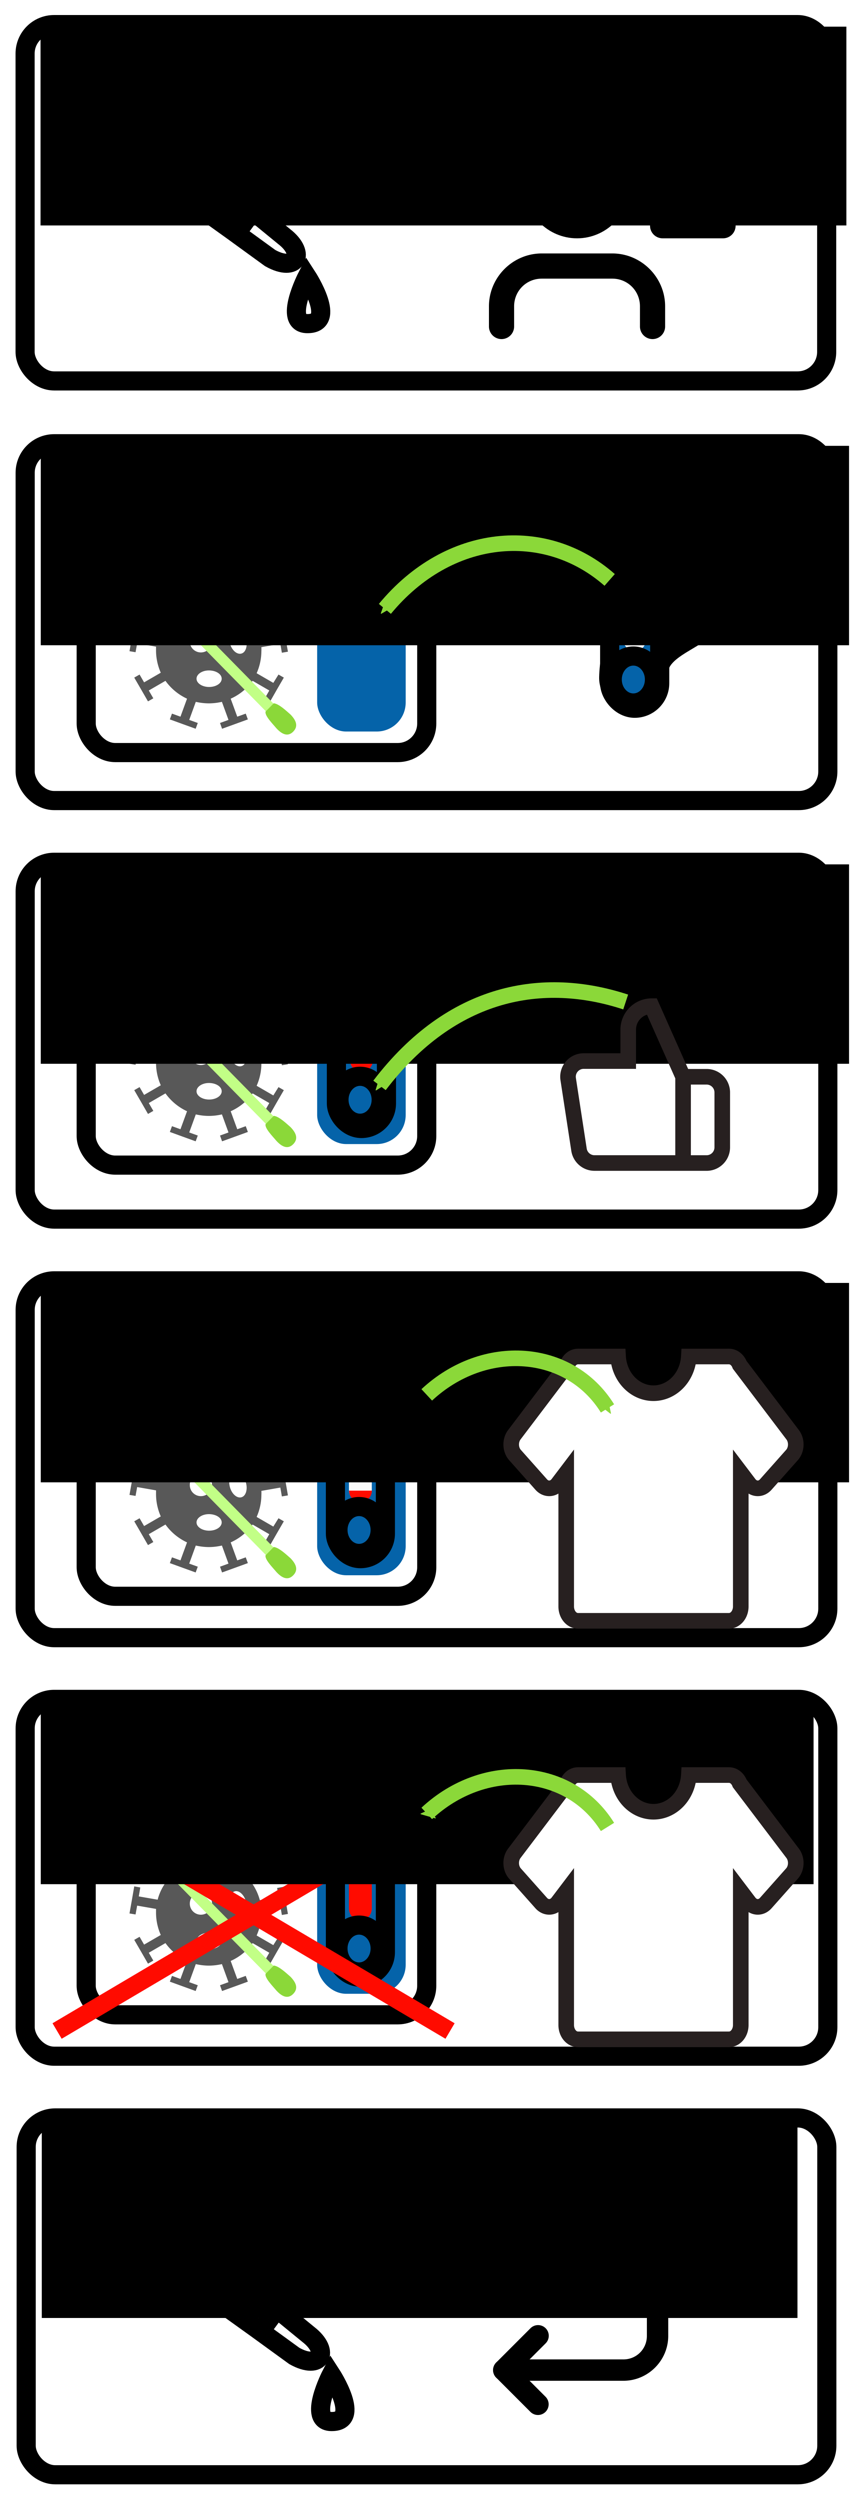 <?xml version="1.0" encoding="UTF-8" standalone="no"?>
<!-- Created with Inkscape (http://www.inkscape.org/) -->

<svg
   xmlns:dc="http://purl.org/dc/elements/1.1/"
   xmlns:cc="http://creativecommons.org/ns#"
   xmlns:rdf="http://www.w3.org/1999/02/22-rdf-syntax-ns#"
   xmlns:svg="http://www.w3.org/2000/svg"
   xmlns="http://www.w3.org/2000/svg"
   xmlns:sodipodi="http://sodipodi.sourceforge.net/DTD/sodipodi-0.dtd"
   xmlns:inkscape="http://www.inkscape.org/namespaces/inkscape"
   width="54.714mm"
   height="160.22mm"
   viewBox="0 0 54.714 160.22"
   version="1.1"
   id="svg918"
   inkscape:version="0.92.5 (2060ec1f9f, 2020-04-08)"
   sodipodi:docname="ErklaerungNoronaTest3.svg"
   inkscape:export-filename="/home/korbip/Nextcloud/Norona/design/ErklaerungNoronaTest3.png"
   inkscape:export-xdpi="200"
   inkscape:export-ydpi="200">
  <defs
     id="defs912">
    <marker
       inkscape:stockid="Arrow2Sstart"
       orient="auto"
       refY="0"
       refX="0"
       id="Arrow2Sstart"
       style="overflow:visible"
       inkscape:isstock="true">
      <path
         id="path1730"
         style="fill:#8bd839;fill-opacity:1;fill-rule:evenodd;stroke:#8bd839;stroke-width:0.625;stroke-linejoin:round;stroke-opacity:1"
         d="M 8.719,4.034 -2.207,0.016 8.719,-4.002 c -1.745,2.372 -1.735,5.617 -6e-7,8.035 z"
         transform="matrix(0.3,0,0,0.3,-0.69,0)"
         inkscape:connector-curvature="0" />
    </marker>
    <marker
       inkscape:stockid="Arrow1Sstart"
       orient="auto"
       refY="0"
       refX="0"
       id="Arrow1Sstart"
       style="overflow:visible"
       inkscape:isstock="true">
      <path
         id="path1712"
         d="M 0,0 5,-5 -12.5,0 5,5 Z"
         style="fill:#8bd839;fill-opacity:1;fill-rule:evenodd;stroke:#8bd839;stroke-width:1pt;stroke-opacity:1"
         transform="matrix(0.2,0,0,0.2,1.2,0)"
         inkscape:connector-curvature="0" />
    </marker>
    <marker
       inkscape:stockid="Arrow2Send"
       orient="auto"
       refY="0"
       refX="0"
       id="Arrow2Send"
       style="overflow:visible"
       inkscape:isstock="true">
      <path
         id="path1733"
         style="fill:#8bd839;fill-opacity:1;fill-rule:evenodd;stroke:#8bd839;stroke-width:0.625;stroke-linejoin:round;stroke-opacity:1"
         d="M 8.719,4.034 -2.207,0.016 8.719,-4.002 c -1.745,2.372 -1.735,5.617 -6e-7,8.035 z"
         transform="matrix(-0.3,0,0,-0.3,0.69,0)"
         inkscape:connector-curvature="0" />
    </marker>
    <marker
       inkscape:stockid="Arrow2Mend"
       orient="auto"
       refY="0"
       refX="0"
       id="Arrow2Mend"
       style="overflow:visible"
       inkscape:isstock="true">
      <path
         id="path1727"
         style="fill:#000000;fill-opacity:1;fill-rule:evenodd;stroke:#000000;stroke-width:0.625;stroke-linejoin:round;stroke-opacity:1"
         d="M 8.719,4.034 -2.207,0.016 8.719,-4.002 c -1.745,2.372 -1.735,5.617 -6e-7,8.035 z"
         transform="scale(-0.6)"
         inkscape:connector-curvature="0" />
    </marker>
    <marker
       inkscape:stockid="Arrow1Mend"
       orient="auto"
       refY="0"
       refX="0"
       id="Arrow1Mend"
       style="overflow:visible"
       inkscape:isstock="true">
      <path
         id="path1709"
         d="M 0,0 5,-5 -12.5,0 5,5 Z"
         style="fill:#000000;fill-opacity:1;fill-rule:evenodd;stroke:#000000;stroke-width:1pt;stroke-opacity:1"
         transform="matrix(-0.4,0,0,-0.4,-4,0)"
         inkscape:connector-curvature="0" />
    </marker>
    <marker
       inkscape:stockid="Arrow2Send"
       orient="auto"
       refY="0"
       refX="0"
       id="Arrow2Send-3"
       style="overflow:visible"
       inkscape:isstock="true">
      <path
         inkscape:connector-curvature="0"
         id="path1733-6"
         style="fill:#8bd839;fill-opacity:1;fill-rule:evenodd;stroke:#8bd839;stroke-width:0.625;stroke-linejoin:round;stroke-opacity:1"
         d="M 8.719,4.034 -2.207,0.016 8.719,-4.002 c -1.745,2.372 -1.735,5.617 -6e-7,8.035 z"
         transform="matrix(-0.3,0,0,-0.3,0.69,0)" />
    </marker>
    <marker
       inkscape:stockid="Arrow2Send"
       orient="auto"
       refY="0"
       refX="0"
       id="Arrow2Send-4"
       style="overflow:visible"
       inkscape:isstock="true">
      <path
         inkscape:connector-curvature="0"
         id="path1733-9"
         style="fill:#000000;fill-opacity:1;fill-rule:evenodd;stroke:#000000;stroke-width:0.625;stroke-linejoin:round;stroke-opacity:1"
         d="M 8.719,4.034 -2.207,0.016 8.719,-4.002 c -1.745,2.372 -1.735,5.617 -6e-7,8.035 z"
         transform="matrix(-0.3,0,0,-0.3,0.69,0)" />
    </marker>
    <marker
       inkscape:stockid="Arrow2Send"
       orient="auto"
       refY="0"
       refX="0"
       id="Arrow2Send-4-0"
       style="overflow:visible"
       inkscape:isstock="true">
      <path
         inkscape:connector-curvature="0"
         id="path1733-9-4"
         style="fill:#8bd839;fill-opacity:1;fill-rule:evenodd;stroke:#8bd839;stroke-width:0.625;stroke-linejoin:round;stroke-opacity:1"
         d="M 8.719,4.034 -2.207,0.016 8.719,-4.002 c -1.745,2.372 -1.735,5.617 -6e-7,8.035 z"
         transform="matrix(-0.3,0,0,-0.3,0.69,0)" />
    </marker>
    <marker
       inkscape:stockid="Arrow2Send"
       orient="auto"
       refY="0"
       refX="0"
       id="Arrow2Send-4-0-2"
       style="overflow:visible"
       inkscape:isstock="true">
      <path
         inkscape:connector-curvature="0"
         id="path1733-9-4-7"
         style="fill:#8bd839;fill-opacity:1;fill-rule:evenodd;stroke:#8bd839;stroke-width:0.625;stroke-linejoin:round;stroke-opacity:1"
         d="M 8.719,4.034 -2.207,0.016 8.719,-4.002 c -1.745,2.372 -1.735,5.617 -6e-7,8.035 z"
         transform="matrix(-0.3,0,0,-0.3,0.69,0)" />
    </marker>
    <marker
       inkscape:stockid="Arrow2Send"
       orient="auto"
       refY="0"
       refX="0"
       id="Arrow2Send-4-0-2-2"
       style="overflow:visible"
       inkscape:isstock="true">
      <path
         inkscape:connector-curvature="0"
         id="path1733-9-4-7-6"
         style="fill:#8bd839;fill-opacity:1;fill-rule:evenodd;stroke:#8bd839;stroke-width:0.625;stroke-linejoin:round;stroke-opacity:1"
         d="M 8.719,4.034 -2.207,0.016 8.719,-4.002 c -1.745,2.372 -1.735,5.617 -6e-7,8.035 z"
         transform="matrix(-0.3,0,0,-0.3,0.69,0)" />
    </marker>
    <marker
       inkscape:stockid="Arrow2Sstart"
       orient="auto"
       refY="0"
       refX="0"
       id="Arrow2Sstart-2"
       style="overflow:visible"
       inkscape:isstock="true">
      <path
         id="path1730-9"
         style="fill:#8bd839;fill-opacity:1;fill-rule:evenodd;stroke:#8bd839;stroke-width:0.625;stroke-linejoin:round;stroke-opacity:1"
         d="M 8.719,4.034 -2.207,0.016 8.719,-4.002 c -1.745,2.372 -1.735,5.617 -6e-7,8.035 z"
         transform="matrix(0.3,0,0,0.3,-0.69,0)"
         inkscape:connector-curvature="0" />
    </marker>
    <marker
       inkscape:stockid="Arrow2Send"
       orient="auto"
       refY="0"
       refX="0"
       id="Arrow2Send-4-0-2-1"
       style="overflow:visible"
       inkscape:isstock="true">
      <path
         inkscape:connector-curvature="0"
         id="path1733-9-4-7-2"
         style="fill:#8bd839;fill-opacity:1;fill-rule:evenodd;stroke:#8bd839;stroke-width:0.625;stroke-linejoin:round;stroke-opacity:1"
         d="M 8.719,4.034 -2.207,0.016 8.719,-4.002 c -1.745,2.372 -1.735,5.617 -6e-7,8.035 z"
         transform="matrix(-0.3,0,0,-0.3,0.69,0)" />
    </marker>
    <marker
       inkscape:stockid="Arrow2Send"
       orient="auto"
       refY="0"
       refX="0"
       id="Arrow2Send-4-0-2-1-3"
       style="overflow:visible"
       inkscape:isstock="true">
      <path
         inkscape:connector-curvature="0"
         id="path1733-9-4-7-2-6"
         style="fill:#8bd839;fill-opacity:1;fill-rule:evenodd;stroke:#8bd839;stroke-width:0.625;stroke-linejoin:round;stroke-opacity:1"
         d="M 8.719,4.034 -2.207,0.016 8.719,-4.002 c -1.745,2.372 -1.735,5.617 -6e-7,8.035 z"
         transform="matrix(-0.3,0,0,-0.3,0.69,0)" />
    </marker>
    <marker
       inkscape:stockid="Arrow2Send"
       orient="auto"
       refY="0"
       refX="0"
       id="Arrow2Send-7"
       style="overflow:visible"
       inkscape:isstock="true">
      <path
         id="path1733-5"
         style="fill:#8bd839;fill-opacity:1;fill-rule:evenodd;stroke:#8bd839;stroke-width:0.625;stroke-linejoin:round;stroke-opacity:1"
         d="M 8.719,4.034 -2.207,0.016 8.719,-4.002 c -1.745,2.372 -1.735,5.617 -6e-7,8.035 z"
         transform="matrix(-0.3,0,0,-0.3,0.69,0)"
         inkscape:connector-curvature="0" />
    </marker>
  </defs>
  <sodipodi:namedview
     id="base"
     pagecolor="#ffffff"
     bordercolor="#666666"
     borderopacity="1.0"
     inkscape:pageopacity="0.0"
     inkscape:pageshadow="2"
     inkscape:zoom="1.4"
     inkscape:cx="217.58843"
     inkscape:cy="355.77996"
     inkscape:document-units="mm"
     inkscape:current-layer="layer1"
     showgrid="false"
     showguides="true"
     inkscape:guide-bbox="true"
     inkscape:window-width="1920"
     inkscape:window-height="1029"
     inkscape:window-x="0"
     inkscape:window-y="0"
     inkscape:window-maximized="1"
     fit-margin-top="1"
     fit-margin-right="1"
     fit-margin-left="1"
     fit-margin-bottom="1" />
  <g
     inkscape:label="Layer 1"
     inkscape:groupmode="layer"
     id="layer1"
     transform="translate(-32.385,-31.152)">
    <g
       id="g1429"
       transform="translate(0,26.501)">
      <g
         transform="translate(-3.4600262e-8,-26.135)"
         id="g14355">
        <rect
           ry="1.861"
           y="92.55"
           x="37.914"
           height="12.908"
           width="21.844"
           id="rect1180-3"
           style="opacity:1;fill:#ffffff;fill-opacity:1;stroke:#000000;stroke-width:1.227;stroke-miterlimit:4;stroke-dasharray:none;stroke-dashoffset:1.512;stroke-opacity:1" />
        <g
           style="stroke-width:2.616;stroke-miterlimit:4;stroke-dasharray:none"
           id="g3660-1-3-5-5-2-1"
           transform="matrix(0.469,0,0,0.469,-190.283,-124.082)">
          <g
             style="stroke-width:2.616;stroke-miterlimit:4;stroke-dasharray:none"
             id="g5951-5-0-1-8-8">
            <path
               inkscape:connector-curvature="0"
               class="cls-14"
               d="m 512.152,479.903 -2.28,-1.32 a 7.5,7.5 0 0 0 0.65,-3 5.33,5.33 0 0 0 0,-0.56 l 2.59,-0.45 0.21,1.21 0.83,-0.14 -0.32,-1.85 -0.33,-1.85 -0.83,0.15 0.21,1.22 -2.57,0.45 a 7.25,7.25 0 0 0 -2,-3.38 l 1.68,-2 0.95,0.8 0.54,-0.65 -1.43,-1.2 -1.44,-1.21 -0.54,0.65 0.94,0.79 -1.69,2 a 7.34,7.34 0 0 0 -3.38,-1.19 v -2.7 h 1.23 v -0.85 h -3.75 v 0.85 h 1.24 v 2.63 a 7.33,7.33 0 0 0 -3.39,1.19 l -1.69,-2 0.95,-0.79 -0.55,-0.65 -1.43,1.21 -1.44,1.2 0.54,0.65 1,-0.8 1.68,2 a 7.15,7.15 0 0 0 -2,3.38 l -2.58,-0.45 0.21,-1.22 -0.83,-0.15 -0.32,1.85 -0.33,1.85 0.83,0.14 0.22,-1.21 2.58,0.45 c 0,0.19 0,0.38 0,0.56 a 7.5,7.5 0 0 0 0.65,3 l -2.28,1.32 -0.62,-1.07 -0.73,0.42 0.94,1.62 0.94,1.63 0.73,-0.42 -0.62,-1.07 2.28,-1.32 a 7.52,7.52 0 0 0 2.95,2.44 l -0.9,2.46 -1.16,-0.42 -0.29,0.79 1.76,0.64 1.77,0.64 0.29,-0.79 -1.17,-0.42 0.9,-2.47 v 0 a 8.12,8.12 0 0 0 1.79,0.21 8,8 0 0 0 1.78,-0.21 l 0.9,2.47 -1.16,0.42 0.28,0.79 1.77,-0.64 1.76,-0.64 -0.29,-0.79 -1.16,0.42 -0.9,-2.46 a 7.38,7.38 0 0 0 3,-2.44 l 2.28,1.32 -0.61,1.07 0.73,0.42 0.93,-1.63 0.94,-1.62 -0.73,-0.42 z m -11.42,-5.66 a 1.52,1.52 0 1 1 1.52,1.5 1.51,1.51 0 0 1 -1.52,-1.5 z m 2.64,6.22 c -0.95,0 -1.72,-0.51 -1.72,-1.13 0,-0.62 0.77,-1.14 1.72,-1.13 0.95,0.01 1.72,0.5 1.72,1.13 0,0.63 -0.77,1.13 -1.72,1.13 z m 4.43,-4.57 c -0.6,0.18 -1.3,-0.42 -1.57,-1.33 -0.27,-0.91 0,-1.79 0.6,-2 0.6,-0.21 1.3,0.42 1.57,1.33 0.27,0.91 0,1.83 -0.6,2 z"
               id="path1756-1-29-6-8-7-5-7"
               style="fill:#585858;fill-opacity:1;stroke-width:2.616;stroke-miterlimit:4;stroke-dasharray:none" />
            <g
               style="stroke-width:2.161;stroke-miterlimit:4;stroke-dasharray:none"
               transform="matrix(0.863,-0.849,0.849,0.863,-358.203,472.533)"
               id="g3350-5-1-5-8-9">
              <rect
                 style="opacity:1;fill:#c2ff86;fill-opacity:1;stroke:none;stroke-width:2.161;stroke-miterlimit:4;stroke-dasharray:none;stroke-dashoffset:1.512;stroke-opacity:0.438"
                 id="rect3249-9-2-7-0-2"
                 width="1.221"
                 height="19.963"
                 x="505.39"
                 y="490.557" />
              <path
                 style="fill:#8bd839;fill-opacity:1;stroke-width:2.161;stroke-miterlimit:4;stroke-dasharray:none"
                 d="m 505.35,510.228 c -0.419,0.226 -0.404,1.587 -0.457,2.184 -0.032,0.868 0.174,1.654 1.122,1.621 0.853,-0.031 1.096,-0.719 1.104,-1.586 -0.048,-0.586 -0.078,-1.793 -0.463,-2.238 -0.226,0.011 -0.607,0.006 -0.719,0.013"
                 class="cls-38"
                 data-name="path820-4"
                 id="path820-4-9-7-0-6-3-9-2-1-8-0"
                 inkscape:connector-curvature="0"
                 sodipodi:nodetypes="cccccc" />
              <path
                 style="fill:#8bd839;fill-opacity:1;stroke-width:2.161;stroke-miterlimit:4;stroke-dasharray:none"
                 d="m 505.417,491.965 c -0.419,-0.226 -0.404,-1.587 -0.457,-2.184 -0.032,-0.868 0.174,-1.654 1.122,-1.621 0.853,0.031 1.096,0.719 1.104,1.586 -0.048,0.586 -0.078,1.793 -0.463,2.238 -0.226,-0.011 -0.607,-0.006 -0.719,-0.013"
                 class="cls-38"
                 data-name="path820-4"
                 id="path820-4-9-7-0-6-3-3-0-6-6-6-2"
                 inkscape:connector-curvature="0"
                 sodipodi:nodetypes="cccccc" />
            </g>
          </g>
        </g>
        <rect
           style="opacity:1;fill:#0563a9;fill-opacity:1;stroke:none;stroke-width:1;stroke-miterlimit:4;stroke-dasharray:none;stroke-dashoffset:0;stroke-opacity:1"
           id="rect1667-9"
           width="5.679"
           height="10.223"
           x="52.728"
           y="93.887"
           ry="1.861" />
        <path
           inkscape:connector-curvature="0"
           id="rect1641-4"
           d="m 55.566,96.476 c 0.13,0 0.234,0.104 0.234,0.234 v 2.005 c 0,0.13 -0.104,0.234 -0.234,0.234 -0.13,0 -0.234,-0.104 -0.234,-0.234 v -2.005 c 0,-0.13 0.104,-0.234 0.234,-0.234 z"
           style="opacity:1;fill:#0563a9;fill-opacity:1;stroke:#fafafa;stroke-width:1;stroke-miterlimit:4;stroke-dasharray:none;stroke-dashoffset:0;stroke-opacity:1" />
        <rect
           ry="1.605"
           y="94.886"
           x="53.963"
           height="8.225"
           width="3.21"
           id="rect1234-9"
           style="opacity:1;fill:none;fill-opacity:1;stroke:#000000;stroke-width:1.227;stroke-miterlimit:4;stroke-dasharray:none;stroke-dashoffset:1.512;stroke-opacity:1" />
        <path
           sodipodi:nodetypes="cscc"
           inkscape:connector-curvature="0"
           id="rect1641-4-4"
           d="m 54.838,98.745 c 0,0.398 0.336,0.734 0.734,0.734 0.398,0 0.734,-0.336 0.734,-0.734 -1.468,0 0,0 -1.468,0 z"
           style="color:#000000;font-style:normal;font-variant:normal;font-weight:normal;font-stretch:normal;font-size:medium;line-height:normal;font-family:sans-serif;font-variant-ligatures:normal;font-variant-position:normal;font-variant-caps:normal;font-variant-numeric:normal;font-variant-alternates:normal;font-feature-settings:normal;text-indent:0;text-align:start;text-decoration:none;text-decoration-line:none;text-decoration-style:solid;text-decoration-color:#000000;letter-spacing:normal;word-spacing:normal;text-transform:none;writing-mode:lr-tb;direction:ltr;text-orientation:mixed;dominant-baseline:auto;baseline-shift:baseline;text-anchor:start;white-space:normal;shape-padding:0;clip-rule:nonzero;display:inline;overflow:visible;visibility:visible;opacity:1;isolation:auto;mix-blend-mode:normal;color-interpolation:sRGB;color-interpolation-filters:linearRGB;solid-color:#000000;solid-opacity:1;vector-effect:none;fill:#ff0b00;fill-opacity:1;fill-rule:nonzero;stroke:none;stroke-width:1;stroke-linecap:butt;stroke-linejoin:miter;stroke-miterlimit:4;stroke-dasharray:none;stroke-dashoffset:0;stroke-opacity:1;color-rendering:auto;image-rendering:auto;shape-rendering:auto;text-rendering:auto;enable-background:accumulate" />
        <ellipse
           ry="1.505"
           rx="1.354"
           cy="101.269"
           cx="55.482"
           id="path1236-7"
           style="opacity:1;fill:#0563a9;fill-opacity:1;stroke:#000000;stroke-width:1.227;stroke-miterlimit:4;stroke-dasharray:none;stroke-dashoffset:1.512;stroke-opacity:1" />
        <rect
           style="opacity:1;fill:none;fill-opacity:1;stroke:#000000;stroke-width:1.227;stroke-miterlimit:4;stroke-dasharray:none;stroke-dashoffset:1.512;stroke-opacity:1"
           id="rect815-8-3-7"
           width="51.486"
           height="22.869"
           x="33.999"
           y="86.049"
           ry="1.861" />
        <flowRoot
           transform="matrix(0.265,0,0,0.265,29.378,84.844)"
           style="font-style:normal;font-variant:normal;font-weight:normal;font-stretch:normal;font-size:16px;line-height:1;font-family:'Futura Md BT';-inkscape-font-specification:'Futura Md BT';letter-spacing:0px;word-spacing:0px;fill:#000000;fill-opacity:1;stroke:none;stroke-width:4.625;stroke-miterlimit:4;stroke-dasharray:none"
           id="flowRoot1033-9-5-3"
           xml:space="preserve"><flowRegion
             style="font-style:normal;font-variant:normal;font-weight:normal;font-stretch:normal;line-height:1;font-family:'Futura Md BT';-inkscape-font-specification:'Futura Md BT'"
             id="flowRegion1035-1-6-6"><rect
               style="font-style:normal;font-variant:normal;font-weight:normal;font-stretch:normal;line-height:1;font-family:'Futura Md BT';-inkscape-font-specification:'Futura Md BT'"
               y="5.055"
               x="21.217"
               height="48.226"
               width="195.64"
               id="rect1037-5-2-1" /></flowRegion><flowPara
             style="font-size:13.333px;line-height:1"
             id="flowPara1041-4-9-2"><flowSpan
               style="font-size:10.667px;line-height:1"
               id="flowSpan1045-9-1-9">3. Durch festes Drücken aktivieren</flowSpan></flowPara></flowRoot>        <path
           sodipodi:nodetypes="cc"
           inkscape:connector-curvature="0"
           id="path1698-5"
           d="M 72.518,95.004 C 67.232,93.267 61.382,94.255 56.728,100.349"
           style="fill:none;stroke:#8bd839;stroke-width:1;stroke-linecap:butt;stroke-linejoin:miter;stroke-miterlimit:4;stroke-dasharray:none;stroke-opacity:1;marker-end:url(#Arrow2Send-4-0)" />
        <path
           id="path2"
           d="m 72.681,98.79 v -2.011 a 1.508,1.508 0 0 1 1.508,-1.508 l 2.011,4.524 v 5.529 H 70.529 a 1.005,1.005 0 0 1 -1.005,-0.855 l -0.694,-4.524 a 1.005,1.005 0 0 1 1.005,-1.156 z m 3.519,6.535 h 1.508 a 1.005,1.005 0 0 0 1.005,-1.005 v -3.519 a 1.005,1.005 0 0 0 -1.005,-1.005 h -1.508"
           inkscape:connector-curvature="0"
           style="fill:none;stroke:#272020;stroke-width:1;stroke-miterlimit:4;stroke-dasharray:none;stroke-opacity:1" />
      </g>
    </g>
    <g
       id="g14303"
       transform="translate(0,0.444)">
      <g
         transform="matrix(0.265,0,0,0.265,54.565,3.623)"
         id="g1526"
         style="stroke-width:4.625;stroke-miterlimit:4;stroke-dasharray:none">
        <path
           inkscape:connector-curvature="0"
           id="path2-6"
           d="m 47.445,163.502 c -7.03,0 -12.794,5.764 -12.794,12.794 v 4.874 a 3.046,3.046 0 1 0 6.092,0 v -4.874 c 0,-3.737 2.964,-6.701 6.701,-6.701 h 17.058 c 3.737,0 6.701,2.964 6.701,6.701 v 4.874 a 3.046,3.046 0 1 0 6.092,0 v -4.874 c 0,-7.03 -5.764,-12.794 -12.794,-12.794 z"
           style="color:#000000;font-style:normal;font-variant:normal;font-weight:normal;font-stretch:normal;font-size:medium;line-height:normal;font-family:sans-serif;font-variant-ligatures:normal;font-variant-position:normal;font-variant-caps:normal;font-variant-numeric:normal;font-variant-alternates:normal;font-feature-settings:normal;text-indent:0;text-align:start;text-decoration:none;text-decoration-line:none;text-decoration-style:solid;text-decoration-color:#000000;letter-spacing:normal;word-spacing:normal;text-transform:none;writing-mode:lr-tb;direction:ltr;text-orientation:mixed;dominant-baseline:auto;baseline-shift:baseline;text-anchor:start;white-space:normal;shape-padding:0;clip-rule:nonzero;display:inline;overflow:visible;visibility:visible;opacity:1;isolation:auto;mix-blend-mode:normal;color-interpolation:sRGB;color-interpolation-filters:linearRGB;solid-color:#000000;solid-opacity:1;vector-effect:none;fill:#000000;fill-opacity:1;fill-rule:nonzero;stroke:none;stroke-width:4.625;stroke-linecap:butt;stroke-linejoin:miter;stroke-miterlimit:4;stroke-dasharray:none;stroke-dashoffset:0;stroke-opacity:1;color-rendering:auto;image-rendering:auto;shape-rendering:auto;text-rendering:auto;enable-background:accumulate" />
        <path
           inkscape:connector-curvature="0"
           id="circle4-8"
           d="m 55.974,134.259 c -7.03,0 -12.794,5.764 -12.794,12.794 0,7.03 5.764,12.794 12.794,12.794 7.03,0 12.794,-5.764 12.794,-12.794 0,-7.03 -5.764,-12.794 -12.794,-12.794 z m 0,6.092 c 3.737,0 6.701,2.964 6.701,6.702 0,3.737 -2.964,6.701 -6.701,6.701 -3.737,0 -6.701,-2.964 -6.701,-6.701 0,-3.737 2.964,-6.702 6.701,-6.702 z"
           style="color:#000000;font-style:normal;font-variant:normal;font-weight:normal;font-stretch:normal;font-size:medium;line-height:normal;font-family:sans-serif;font-variant-ligatures:normal;font-variant-position:normal;font-variant-caps:normal;font-variant-numeric:normal;font-variant-alternates:normal;font-feature-settings:normal;text-indent:0;text-align:start;text-decoration:none;text-decoration-line:none;text-decoration-style:solid;text-decoration-color:#000000;letter-spacing:normal;word-spacing:normal;text-transform:none;writing-mode:lr-tb;direction:ltr;text-orientation:mixed;dominant-baseline:auto;baseline-shift:baseline;text-anchor:start;white-space:normal;shape-padding:0;clip-rule:nonzero;display:inline;overflow:visible;visibility:visible;opacity:1;isolation:auto;mix-blend-mode:normal;color-interpolation:sRGB;color-interpolation-filters:linearRGB;solid-color:#000000;solid-opacity:1;vector-effect:none;fill:#000000;fill-opacity:1;fill-rule:nonzero;stroke:none;stroke-width:4.625;stroke-linecap:butt;stroke-linejoin:miter;stroke-miterlimit:4;stroke-dasharray:none;stroke-dashoffset:0;stroke-opacity:1;color-rendering:auto;image-rendering:auto;shape-rendering:auto;text-rendering:auto;enable-background:accumulate" />
        <path
           inkscape:connector-curvature="0"
           id="line6"
           d="m 76.688,153.754 a 3.046,3.046 0 1 0 0,6.092 h 14.621 a 3.046,3.046 0 1 0 0,-6.092 z"
           style="color:#000000;font-style:normal;font-variant:normal;font-weight:normal;font-stretch:normal;font-size:medium;line-height:normal;font-family:sans-serif;font-variant-ligatures:normal;font-variant-position:normal;font-variant-caps:normal;font-variant-numeric:normal;font-variant-alternates:normal;font-feature-settings:normal;text-indent:0;text-align:start;text-decoration:none;text-decoration-line:none;text-decoration-style:solid;text-decoration-color:#000000;letter-spacing:normal;word-spacing:normal;text-transform:none;writing-mode:lr-tb;direction:ltr;text-orientation:mixed;dominant-baseline:auto;baseline-shift:baseline;text-anchor:start;white-space:normal;shape-padding:0;clip-rule:nonzero;display:inline;overflow:visible;visibility:visible;opacity:1;isolation:auto;mix-blend-mode:normal;color-interpolation:sRGB;color-interpolation-filters:linearRGB;solid-color:#000000;solid-opacity:1;vector-effect:none;fill:#000000;fill-opacity:1;fill-rule:nonzero;stroke:none;stroke-width:4.625;stroke-linecap:butt;stroke-linejoin:miter;stroke-miterlimit:4;stroke-dasharray:none;stroke-dashoffset:0;stroke-opacity:1;color-rendering:auto;image-rendering:auto;shape-rendering:auto;text-rendering:auto;enable-background:accumulate" />
      </g>
      <g
         id="g8162"
         transform="matrix(0.265,0,0,0.265,30.807,4.415)"
         style="stroke-width:4.625;stroke-miterlimit:4;stroke-dasharray:none">
        <rect
           style="opacity:1;fill:none;fill-opacity:1;stroke:#000000;stroke-width:4.625;stroke-miterlimit:4;stroke-dasharray:none;stroke-dashoffset:1.512;stroke-opacity:1"
           id="rect815-8"
           width="194.023"
           height="86.179"
           x="12.028"
           y="105.166"
           ry="7.011" />
        <flowRoot
           transform="matrix(0.997,0,0,0.997,-5.387,100.625)"
           style="font-style:normal;font-variant:normal;font-weight:normal;font-stretch:normal;font-size:16px;line-height:1;font-family:'Futura Md BT';-inkscape-font-specification:'Futura Md BT';letter-spacing:0px;word-spacing:0px;fill:#000000;fill-opacity:1;stroke:none;stroke-width:4.625;stroke-miterlimit:4;stroke-dasharray:none"
           id="flowRoot1033-9"
           xml:space="preserve"><flowRegion
             style="font-style:normal;font-variant:normal;font-weight:normal;font-stretch:normal;line-height:1;font-family:'Futura Md BT';-inkscape-font-specification:'Futura Md BT'"
             id="flowRegion1035-1"><rect
               style="font-style:normal;font-variant:normal;font-weight:normal;font-stretch:normal;line-height:1;font-family:'Futura Md BT';-inkscape-font-specification:'Futura Md BT'"
               y="5.055"
               x="21.217"
               height="48.226"
               width="195.64"
               id="rect1037-5" /></flowRegion><flowPara
             style="font-size:13.333px;line-height:1"
             id="flowPara1041-4"><flowSpan
               style="font-size:10.667px;line-height:1"
               id="flowSpan1045-9">1. Negatives Schnelltestergebnis</flowSpan></flowPara></flowRoot>      </g>
      <g
         style="fill:none;stroke:#000000;stroke-width:2.275;stroke-miterlimit:4;stroke-dasharray:none;stroke-opacity:1"
         id="g828-5"
         transform="matrix(0.539,0,0,0.539,40.955,38.846)">
        <path
           style="fill:none;stroke:#000000;stroke-width:2.275;stroke-miterlimit:4;stroke-dasharray:none;stroke-opacity:1"
           d="m 7.068,8.964 4.686,3.359 4.492,3.261 c 3.101,1.741 4.303,-0.522 1.664,-2.557 L 13.904,9.75 9.512,6.156 C 8.017,2.075 5.176,-0.61 2.459,2.913 -0.259,6.435 2.275,8.658 7.068,8.964 Z"
           id="path2-7"
           inkscape:connector-curvature="0"
           sodipodi:nodetypes="ccccccsc" />
        <path
           style="fill:none;stroke:#000000;stroke-width:2.275;stroke-miterlimit:4;stroke-dasharray:none;stroke-opacity:1"
           d="m 20.641,17.805 c 0,0 -2.854,5.527 -0.003,5.577 3.667,0.065 0.003,-5.577 0.003,-5.577 z"
           id="path2-3"
           inkscape:connector-curvature="0"
           sodipodi:nodetypes="csc" />
        <path
           style="fill:none;stroke:#000000;stroke-width:2.275;stroke-linecap:butt;stroke-linejoin:miter;stroke-miterlimit:4;stroke-dasharray:none;stroke-opacity:1"
           d="m 14.136,10.042 -1.932,2.619 v 0"
           id="path816"
           inkscape:connector-curvature="0" />
      </g>
    </g>
    <g
       id="g1549"
       transform="translate(1.8727484e-6,53.67)">
      <rect
         ry="1.861"
         y="93.704"
         x="37.913"
         height="12.908"
         width="21.844"
         id="rect1180-3-0-0"
         style="opacity:1;fill:#ffffff;fill-opacity:1;stroke:#000000;stroke-width:1.227;stroke-miterlimit:4;stroke-dasharray:none;stroke-dashoffset:1.512;stroke-opacity:1" />
      <g
         transform="matrix(0.469,0,0,0.469,-191.379,-128.745)"
         id="g2868-15-8-6-4-8-6-0-6"
         style="display:inline;stroke-width:2.616;stroke-miterlimit:4;stroke-dasharray:none">
        <g
           transform="translate(2.336,12.401)"
           id="g3660-1-3-5-5-2-1-3-1"
           style="stroke-width:2.616;stroke-miterlimit:4;stroke-dasharray:none">
          <g
             id="g5951-5-0-1-8-8-6-5"
             style="stroke-width:2.616;stroke-miterlimit:4;stroke-dasharray:none">
            <path
               style="fill:#585858;fill-opacity:1;stroke-width:2.616;stroke-miterlimit:4;stroke-dasharray:none"
               id="path1756-1-29-6-8-7-5-7-1-9"
               d="m 512.152,479.903 -2.28,-1.32 a 7.5,7.5 0 0 0 0.65,-3 5.33,5.33 0 0 0 0,-0.56 l 2.59,-0.45 0.21,1.21 0.83,-0.14 -0.32,-1.85 -0.33,-1.85 -0.83,0.15 0.21,1.22 -2.57,0.45 a 7.25,7.25 0 0 0 -2,-3.38 l 1.68,-2 0.95,0.8 0.54,-0.65 -1.43,-1.2 -1.44,-1.21 -0.54,0.65 0.94,0.79 -1.69,2 a 7.34,7.34 0 0 0 -3.38,-1.19 v -2.7 h 1.23 v -0.85 h -3.75 v 0.85 h 1.24 v 2.63 a 7.33,7.33 0 0 0 -3.39,1.19 l -1.69,-2 0.95,-0.79 -0.55,-0.65 -1.43,1.21 -1.44,1.2 0.54,0.65 1,-0.8 1.68,2 a 7.15,7.15 0 0 0 -2,3.38 l -2.58,-0.45 0.21,-1.22 -0.83,-0.15 -0.32,1.85 -0.33,1.85 0.83,0.14 0.22,-1.21 2.58,0.45 c 0,0.19 0,0.38 0,0.56 a 7.5,7.5 0 0 0 0.65,3 l -2.28,1.32 -0.62,-1.07 -0.73,0.42 0.94,1.62 0.94,1.63 0.73,-0.42 -0.62,-1.07 2.28,-1.32 a 7.52,7.52 0 0 0 2.95,2.44 l -0.9,2.46 -1.16,-0.42 -0.29,0.79 1.76,0.64 1.77,0.64 0.29,-0.79 -1.17,-0.42 0.9,-2.47 v 0 a 8.12,8.12 0 0 0 1.79,0.21 8,8 0 0 0 1.78,-0.21 l 0.9,2.47 -1.16,0.42 0.28,0.79 1.77,-0.64 1.76,-0.64 -0.29,-0.79 -1.16,0.42 -0.9,-2.46 a 7.38,7.38 0 0 0 3,-2.44 l 2.28,1.32 -0.61,1.07 0.73,0.42 0.93,-1.63 0.94,-1.62 -0.73,-0.42 z m -11.42,-5.66 a 1.52,1.52 0 1 1 1.52,1.5 1.51,1.51 0 0 1 -1.52,-1.5 z m 2.64,6.22 c -0.95,0 -1.72,-0.51 -1.72,-1.13 0,-0.62 0.77,-1.14 1.72,-1.13 0.95,0.01 1.72,0.5 1.72,1.13 0,0.63 -0.77,1.13 -1.72,1.13 z m 4.43,-4.57 c -0.6,0.18 -1.3,-0.42 -1.57,-1.33 -0.27,-0.91 0,-1.79 0.6,-2 0.6,-0.21 1.3,0.42 1.57,1.33 0.27,0.91 0,1.83 -0.6,2 z"
               class="cls-14"
               inkscape:connector-curvature="0" />
            <g
               id="g3350-5-1-5-8-9-0-4"
               transform="matrix(0.863,-0.849,0.849,0.863,-358.203,472.533)"
               style="stroke-width:2.161;stroke-miterlimit:4;stroke-dasharray:none">
              <rect
                 y="490.557"
                 x="505.39"
                 height="19.963"
                 width="1.221"
                 id="rect3249-9-2-7-0-2-6-9"
                 style="opacity:1;fill:#c2ff86;fill-opacity:1;stroke:none;stroke-width:2.161;stroke-miterlimit:4;stroke-dasharray:none;stroke-dashoffset:1.512;stroke-opacity:0.438" />
              <path
                 sodipodi:nodetypes="cccccc"
                 inkscape:connector-curvature="0"
                 id="path820-4-9-7-0-6-3-9-2-1-8-0-3-0"
                 data-name="path820-4"
                 class="cls-38"
                 d="m 505.35,510.228 c -0.419,0.226 -0.404,1.587 -0.457,2.184 -0.032,0.868 0.174,1.654 1.122,1.621 0.853,-0.031 1.096,-0.719 1.104,-1.586 -0.048,-0.586 -0.078,-1.793 -0.463,-2.238 -0.226,0.011 -0.607,0.006 -0.719,0.013"
                 style="fill:#8bd839;fill-opacity:1;stroke-width:2.161;stroke-miterlimit:4;stroke-dasharray:none" />
              <path
                 sodipodi:nodetypes="cccccc"
                 inkscape:connector-curvature="0"
                 id="path820-4-9-7-0-6-3-3-0-6-6-6-2-2-9"
                 data-name="path820-4"
                 class="cls-38"
                 d="m 505.417,491.965 c -0.419,-0.226 -0.404,-1.587 -0.457,-2.184 -0.032,-0.868 0.174,-1.654 1.122,-1.621 0.853,0.031 1.096,0.719 1.104,1.586 -0.048,0.586 -0.078,1.793 -0.463,2.238 -0.226,-0.011 -0.607,-0.006 -0.719,-0.013"
                 style="fill:#8bd839;fill-opacity:1;stroke-width:2.161;stroke-miterlimit:4;stroke-dasharray:none" />
            </g>
          </g>
        </g>
      </g>
      <rect
         style="opacity:1;fill:#0563a9;fill-opacity:1;stroke:none;stroke-width:1;stroke-miterlimit:4;stroke-dasharray:none;stroke-dashoffset:0;stroke-opacity:1"
         id="rect1667-9-6-1"
         width="5.679"
         height="10.223"
         x="52.728"
         y="95.041"
         ry="1.861" />
      <g
         style="stroke-width:4.625;stroke-miterlimit:4;stroke-dasharray:none"
         id="g1627-1-1-7"
         transform="matrix(0.265,0,0,0.265,7.524,57.549)">
        <path
           style="opacity:1;fill:#ff0b00;fill-opacity:1;stroke:#ff0b00;stroke-width:3.768;stroke-miterlimit:4;stroke-dasharray:none;stroke-dashoffset:0;stroke-opacity:1"
           d="m 181.043,151.048 c 0.488,0 0.881,0.393 0.881,0.881 v 7.554 c 0,0.488 -0.393,0.881 -0.881,0.881 -0.488,0 -0.881,-0.393 -0.881,-0.881 v -7.554 c 0,-0.488 0.393,-0.881 0.881,-0.881 z"
           id="rect1641-4-5-7"
           inkscape:connector-curvature="0" />
        <rect
           style="opacity:1;fill:none;fill-opacity:1;stroke:#000000;stroke-width:4.625;stroke-miterlimit:4;stroke-dasharray:none;stroke-dashoffset:1.512;stroke-opacity:1"
           id="rect1234-9-5-1"
           width="12.095"
           height="30.994"
           x="175.003"
           y="145.054"
           ry="6.048" />
        <ellipse
           style="opacity:1;fill:#0563a9;fill-opacity:1;stroke:#000000;stroke-width:4.625;stroke-miterlimit:4;stroke-dasharray:none;stroke-dashoffset:1.512;stroke-opacity:1"
           id="path1236-7-7-5"
           cx="180.726"
           cy="169.108"
           rx="5.103"
           ry="5.67" />
        <path
           style="fill:none;stroke:#ff0b00;stroke-width:4.354;stroke-linecap:butt;stroke-linejoin:miter;stroke-miterlimit:4;stroke-dasharray:none;stroke-opacity:1"
           d="M 202.75,132.855 107.635,189.059"
           id="path13964"
           inkscape:connector-curvature="0" />
        <path
           style="fill:none;stroke:#ff0b00;stroke-width:4.354;stroke-linecap:butt;stroke-linejoin:miter;stroke-miterlimit:4;stroke-dasharray:none;stroke-opacity:1"
           d="m 107.635,132.855 95.114,56.204"
           id="path13964-8"
           inkscape:connector-curvature="0" />
      </g>
      <rect
         style="opacity:1;fill:none;fill-opacity:1;stroke:#000000;stroke-width:1.227;stroke-miterlimit:4;stroke-dasharray:none;stroke-dashoffset:1.512;stroke-opacity:1"
         id="rect815-8-3-7-6-7"
         width="51.486"
         height="22.869"
         x="33.999"
         y="86.395"
         ry="1.861" />
      <flowRoot
         transform="matrix(0.265,0,0,0.265,29.378,85.19)"
         style="font-style:normal;font-variant:normal;font-weight:normal;font-stretch:normal;font-size:16px;line-height:1;font-family:'Futura Md BT';-inkscape-font-specification:'Futura Md BT';letter-spacing:0px;word-spacing:0px;fill:#000000;fill-opacity:1;stroke:none;stroke-width:4.625;stroke-miterlimit:4;stroke-dasharray:none"
         id="flowRoot1033-9-5-3-5-7"
         xml:space="preserve"><flowRegion
           style="font-style:normal;font-variant:normal;font-weight:normal;font-stretch:normal;line-height:1;font-family:'Futura Md BT';-inkscape-font-specification:'Futura Md BT'"
           id="flowRegion1035-1-6-6-6-6"><rect
             style="font-style:normal;font-variant:normal;font-weight:normal;font-stretch:normal;line-height:1;font-family:'Futura Md BT';-inkscape-font-specification:'Futura Md BT'"
             y="5.055"
             x="21.217"
             height="44.185"
             width="187.053"
             id="rect1037-5-2-1-9-7" /></flowRegion><flowPara
           style="font-size:13.333px;line-height:1"
           id="flowPara1041-4-9-2-3-3"><flowSpan
             style="font-size:10.667px;line-height:1"
             id="flowSpan1045-9-1-9-7-6">5. Badge nach Ablauf entsorgen</flowSpan></flowPara></flowRoot>      <path
         inkscape:connector-curvature="0"
         id="rect9840-1-5"
         d="m 69.479,91.244 c -0.004,1.3e-4 -0.008,0.001 -0.012,0.001 h -0.009 c -0.305,0 -0.566,0.218 -0.685,0.533 l -3.397,4.48 c -0.284,0.375 -0.265,0.955 0.043,1.301 l 1.681,1.89 c 0.308,0.346 0.784,0.323 1.068,-0.052 l 0.535,-0.705 v 8.571 c 0,0.51 0.337,0.92 0.756,0.92 h 9.685 c 0.419,0 0.756,-0.411 0.756,-0.92 v -8.571 l 0.535,0.705 c 0.284,0.375 0.76,0.398 1.068,0.052 l 1.681,-1.89 c 0.308,-0.346 0.327,-0.926 0.043,-1.301 l -3.397,-4.48 c -0.12,-0.315 -0.38,-0.533 -0.685,-0.533 h -0.009 c -0.03,-0.002 -0.06,-0.002 -0.09,0 h -2.476 a 2.275,2.509 0 0 1 -2.268,2.352 2.275,2.509 0 0 1 -2.27,-2.352 h -2.473 c -0.026,-0.002 -0.052,-0.003 -0.079,-0.001 z"
         style="opacity:1;fill:#ffffff;fill-opacity:1;stroke:#272020;stroke-width:1;stroke-miterlimit:4;stroke-dasharray:none;stroke-dashoffset:0;stroke-opacity:1" />
      <path
         sodipodi:nodetypes="cc"
         inkscape:connector-curvature="0"
         id="path1698-5-2-6"
         d="m 59.758,93.704 c 3.697,-3.442 9.16,-3.044 11.593,0.867"
         style="fill:none;stroke:#8bd839;stroke-width:1;stroke-linecap:butt;stroke-linejoin:miter;stroke-miterlimit:4;stroke-dasharray:none;stroke-opacity:1;marker-start:url(#Arrow2Sstart-2)" />
    </g>
    <g
       id="g1574"
       transform="translate(-0.235,-53.67)">
      <g
         id="g14332"
         transform="translate(0.235,54.553)">
        <g
           id="g15042"
           transform="translate(-1.837,-1.591)">
          <path
             sodipodi:nodetypes="sssssss"
             inkscape:connector-curvature="0"
             id="rect1234-7"
             d="m 78.33,69.875 c 0.889,0 1.886,0.761 1.605,1.605 -0.468,1.404 -3.767,1.802 -3.458,3.788 0.136,0.879 -0.716,1.605 -1.605,1.605 -0.889,0 -1.628,-0.716 -1.605,-1.605 0.104,-3.952 2.609,-3.561 3.407,-4.492 0.579,-0.675 0.767,-0.901 1.656,-0.901 z"
             style="opacity:1;fill:none;fill-opacity:1;stroke:#000000;stroke-width:1.227;stroke-miterlimit:4;stroke-dasharray:none;stroke-dashoffset:1.512;stroke-opacity:1" />
          <rect
             ry="1.605"
             y="69.027"
             x="73.328"
             height="8.225"
             width="3.21"
             id="rect1234"
             style="opacity:1;fill:#0563a9;fill-opacity:1;stroke:#000000;stroke-width:1.227;stroke-miterlimit:4;stroke-dasharray:none;stroke-dashoffset:1.512;stroke-opacity:1" />
          <rect
             ry="0.234"
             y="70.617"
             x="74.697"
             height="2.472"
             width="0.468"
             id="rect1641"
             style="opacity:1;fill:#0563a9;fill-opacity:1;stroke:#fafafa;stroke-width:1;stroke-miterlimit:4;stroke-dasharray:none;stroke-dashoffset:0;stroke-opacity:1" />
          <ellipse
             ry="1.505"
             rx="1.354"
             cy="75.41"
             cx="74.847"
             id="path1236"
             style="opacity:1;fill:#0563a9;fill-opacity:1;stroke:#000000;stroke-width:1.227;stroke-miterlimit:4;stroke-dasharray:none;stroke-dashoffset:1.512;stroke-opacity:1" />
        </g>
        <rect
           style="opacity:1;fill:#ffffff;fill-opacity:1;stroke:#000000;stroke-width:1.227;stroke-miterlimit:4;stroke-dasharray:none;stroke-dashoffset:1.512;stroke-opacity:1"
           id="rect1180"
           width="21.844"
           height="12.908"
           x="37.914"
           y="65.593"
           ry="1.861" />
        <g
           style="display:inline;stroke-width:2.616;stroke-miterlimit:4;stroke-dasharray:none"
           id="g2868-15-8-6-4-8"
           transform="matrix(0.469,0,0,0.469,-191.379,-156.856)">
          <g
             style="stroke-width:2.616;stroke-miterlimit:4;stroke-dasharray:none"
             id="g3660-1-3-5-5-2"
             transform="translate(2.336,12.401)">
            <g
               style="stroke-width:2.616;stroke-miterlimit:4;stroke-dasharray:none"
               id="g5951-5-0-1-8">
              <path
                 inkscape:connector-curvature="0"
                 class="cls-14"
                 d="m 512.152,479.903 -2.28,-1.32 a 7.5,7.5 0 0 0 0.65,-3 5.33,5.33 0 0 0 0,-0.56 l 2.59,-0.45 0.21,1.21 0.83,-0.14 -0.32,-1.85 -0.33,-1.85 -0.83,0.15 0.21,1.22 -2.57,0.45 a 7.25,7.25 0 0 0 -2,-3.38 l 1.68,-2 0.95,0.8 0.54,-0.65 -1.43,-1.2 -1.44,-1.21 -0.54,0.65 0.94,0.79 -1.69,2 a 7.34,7.34 0 0 0 -3.38,-1.19 v -2.7 h 1.23 v -0.85 h -3.75 v 0.85 h 1.24 v 2.63 a 7.33,7.33 0 0 0 -3.39,1.19 l -1.69,-2 0.95,-0.79 -0.55,-0.65 -1.43,1.21 -1.44,1.2 0.54,0.65 1,-0.8 1.68,2 a 7.15,7.15 0 0 0 -2,3.38 l -2.58,-0.45 0.21,-1.22 -0.83,-0.15 -0.32,1.85 -0.33,1.85 0.83,0.14 0.22,-1.21 2.58,0.45 c 0,0.19 0,0.38 0,0.56 a 7.5,7.5 0 0 0 0.65,3 l -2.28,1.32 -0.62,-1.07 -0.73,0.42 0.94,1.62 0.94,1.63 0.73,-0.42 -0.62,-1.07 2.28,-1.32 a 7.52,7.52 0 0 0 2.95,2.44 l -0.9,2.46 -1.16,-0.42 -0.29,0.79 1.76,0.64 1.77,0.64 0.29,-0.79 -1.17,-0.42 0.9,-2.47 v 0 a 8.12,8.12 0 0 0 1.79,0.21 8,8 0 0 0 1.78,-0.21 l 0.9,2.47 -1.16,0.42 0.28,0.79 1.77,-0.64 1.76,-0.64 -0.29,-0.79 -1.16,0.42 -0.9,-2.46 a 7.38,7.38 0 0 0 3,-2.44 l 2.28,1.32 -0.61,1.07 0.73,0.42 0.93,-1.63 0.94,-1.62 -0.73,-0.42 z m -11.42,-5.66 a 1.52,1.52 0 1 1 1.52,1.5 1.51,1.51 0 0 1 -1.52,-1.5 z m 2.64,6.22 c -0.95,0 -1.72,-0.51 -1.72,-1.13 0,-0.62 0.77,-1.14 1.72,-1.13 0.95,0.01 1.72,0.5 1.72,1.13 0,0.63 -0.77,1.13 -1.72,1.13 z m 4.43,-4.57 c -0.6,0.18 -1.3,-0.42 -1.57,-1.33 -0.27,-0.91 0,-1.79 0.6,-2 0.6,-0.21 1.3,0.42 1.57,1.33 0.27,0.91 0,1.83 -0.6,2 z"
                 id="path1756-1-29-6-8-7-5"
                 style="fill:#585858;fill-opacity:1;stroke-width:2.616;stroke-miterlimit:4;stroke-dasharray:none" />
              <g
                 style="stroke-width:2.161;stroke-miterlimit:4;stroke-dasharray:none"
                 transform="matrix(0.863,-0.849,0.849,0.863,-358.203,472.533)"
                 id="g3350-5-1-5-8">
                <rect
                   style="opacity:1;fill:#c2ff86;fill-opacity:1;stroke:none;stroke-width:2.161;stroke-miterlimit:4;stroke-dasharray:none;stroke-dashoffset:1.512;stroke-opacity:0.438"
                   id="rect3249-9-2-7-0"
                   width="1.221"
                   height="19.963"
                   x="505.39"
                   y="490.557" />
                <path
                   style="fill:#8bd839;fill-opacity:1;stroke-width:2.161;stroke-miterlimit:4;stroke-dasharray:none"
                   d="m 505.35,510.228 c -0.419,0.226 -0.404,1.587 -0.457,2.184 -0.032,0.868 0.174,1.654 1.122,1.621 0.853,-0.031 1.096,-0.719 1.104,-1.586 -0.048,-0.586 -0.078,-1.793 -0.463,-2.238 -0.226,0.011 -0.607,0.006 -0.719,0.013"
                   class="cls-38"
                   data-name="path820-4"
                   id="path820-4-9-7-0-6-3-9-2-1-8"
                   inkscape:connector-curvature="0"
                   sodipodi:nodetypes="cccccc" />
                <path
                   style="fill:#8bd839;fill-opacity:1;stroke-width:2.161;stroke-miterlimit:4;stroke-dasharray:none"
                   d="m 505.417,491.965 c -0.419,-0.226 -0.404,-1.587 -0.457,-2.184 -0.032,-0.868 0.174,-1.654 1.122,-1.621 0.853,0.031 1.096,0.719 1.104,1.586 -0.048,0.586 -0.078,1.793 -0.463,2.238 -0.226,-0.011 -0.607,-0.006 -0.719,-0.013"
                   class="cls-38"
                   data-name="path820-4"
                   id="path820-4-9-7-0-6-3-3-0-6-6-6"
                   inkscape:connector-curvature="0"
                   sodipodi:nodetypes="cccccc" />
              </g>
            </g>
          </g>
        </g>
        <rect
           ry="1.861"
           y="66.93"
           x="52.728"
           height="10.223"
           width="5.679"
           id="rect1667"
           style="opacity:1;fill:#0563a9;fill-opacity:1;stroke:none;stroke-width:1;stroke-miterlimit:4;stroke-dasharray:none;stroke-dashoffset:0;stroke-opacity:1" />
        <rect
           ry="1.861"
           y="58.708"
           x="33.999"
           height="22.869"
           width="51.486"
           id="rect815-8-3"
           style="opacity:1;fill:none;fill-opacity:1;stroke:#000000;stroke-width:1.227;stroke-miterlimit:4;stroke-dasharray:none;stroke-dashoffset:1.512;stroke-opacity:1" />
        <flowRoot
           xml:space="preserve"
           id="flowRoot1033-9-5"
           style="font-style:normal;font-variant:normal;font-weight:normal;font-stretch:normal;font-size:16px;line-height:1;font-family:'Futura Md BT';-inkscape-font-specification:'Futura Md BT';letter-spacing:0px;word-spacing:0px;fill:#000000;fill-opacity:1;stroke:none;stroke-width:4.625;stroke-miterlimit:4;stroke-dasharray:none"
           transform="matrix(0.265,0,0,0.265,29.378,57.503)"><flowRegion
             id="flowRegion1035-1-6"
             style="font-style:normal;font-variant:normal;font-weight:normal;font-stretch:normal;line-height:1;font-family:'Futura Md BT';-inkscape-font-specification:'Futura Md BT'"><rect
               id="rect1037-5-2"
               width="195.64"
               height="48.226"
               x="21.217"
               y="5.055"
               style="font-style:normal;font-variant:normal;font-weight:normal;font-stretch:normal;line-height:1;font-family:'Futura Md BT';-inkscape-font-specification:'Futura Md BT'" /></flowRegion><flowPara
             id="flowPara1041-4-9"
             style="font-size:13.333px;line-height:1"><flowSpan
               id="flowSpan1045-9-1"
               style="font-size:10.667px;line-height:1">2. Strip aufkleben</flowSpan></flowPara></flowRoot>        <path
           style="fill:none;stroke:#8bd839;stroke-width:1;stroke-linecap:butt;stroke-linejoin:miter;stroke-miterlimit:4;stroke-dasharray:none;stroke-opacity:1;marker-end:url(#Arrow2Send-7)"
           d="M 71.491,67.436 C 67.371,63.81 61.171,64.326 57.073,69.292"
           id="path1698"
           inkscape:connector-curvature="0"
           sodipodi:nodetypes="cc" />
      </g>
    </g>
    <g
       id="g1601"
       transform="translate(-0.235,-27.169)">
      <g
         id="g1761"
         transform="translate(-56.652,107.876)">
        <g
           transform="translate(56.887,-81.431)"
           id="g14386"
           style="stroke-width:4.625;stroke-miterlimit:4;stroke-dasharray:none">
          <rect
             ry="1.861"
             y="121.274"
             x="37.914"
             height="12.908"
             width="21.844"
             id="rect1180-3-0"
             style="opacity:1;fill:#ffffff;fill-opacity:1;stroke:#000000;stroke-width:1.227;stroke-miterlimit:4;stroke-dasharray:none;stroke-dashoffset:1.512;stroke-opacity:1" />
          <g
             transform="matrix(0.469,0,0,0.469,-191.379,-101.176)"
             id="g2868-15-8-6-4-8-6-0"
             style="display:inline;stroke-width:2.616;stroke-miterlimit:4;stroke-dasharray:none">
            <g
               transform="translate(2.336,12.401)"
               id="g3660-1-3-5-5-2-1-3"
               style="stroke-width:2.616;stroke-miterlimit:4;stroke-dasharray:none">
              <g
                 id="g5951-5-0-1-8-8-6"
                 style="stroke-width:2.616;stroke-miterlimit:4;stroke-dasharray:none">
                <path
                   style="fill:#585858;fill-opacity:1;stroke-width:2.616;stroke-miterlimit:4;stroke-dasharray:none"
                   id="path1756-1-29-6-8-7-5-7-1"
                   d="m 512.152,479.903 -2.28,-1.32 a 7.5,7.5 0 0 0 0.65,-3 5.33,5.33 0 0 0 0,-0.56 l 2.59,-0.45 0.21,1.21 0.83,-0.14 -0.32,-1.85 -0.33,-1.85 -0.83,0.15 0.21,1.22 -2.57,0.45 a 7.25,7.25 0 0 0 -2,-3.38 l 1.68,-2 0.95,0.8 0.54,-0.65 -1.43,-1.2 -1.44,-1.21 -0.54,0.65 0.94,0.79 -1.69,2 a 7.34,7.34 0 0 0 -3.38,-1.19 v -2.7 h 1.23 v -0.85 h -3.75 v 0.85 h 1.24 v 2.63 a 7.33,7.33 0 0 0 -3.39,1.19 l -1.69,-2 0.95,-0.79 -0.55,-0.65 -1.43,1.21 -1.44,1.2 0.54,0.65 1,-0.8 1.68,2 a 7.15,7.15 0 0 0 -2,3.38 l -2.58,-0.45 0.21,-1.22 -0.83,-0.15 -0.32,1.85 -0.33,1.85 0.83,0.14 0.22,-1.21 2.58,0.45 c 0,0.19 0,0.38 0,0.56 a 7.5,7.5 0 0 0 0.65,3 l -2.28,1.32 -0.62,-1.07 -0.73,0.42 0.94,1.62 0.94,1.63 0.73,-0.42 -0.62,-1.07 2.28,-1.32 a 7.52,7.52 0 0 0 2.95,2.44 l -0.9,2.46 -1.16,-0.42 -0.29,0.79 1.76,0.64 1.77,0.64 0.29,-0.79 -1.17,-0.42 0.9,-2.47 v 0 a 8.12,8.12 0 0 0 1.79,0.21 8,8 0 0 0 1.78,-0.21 l 0.9,2.47 -1.16,0.42 0.28,0.79 1.77,-0.64 1.76,-0.64 -0.29,-0.79 -1.16,0.42 -0.9,-2.46 a 7.38,7.38 0 0 0 3,-2.44 l 2.28,1.32 -0.61,1.07 0.73,0.42 0.93,-1.63 0.94,-1.62 -0.73,-0.42 z m -11.42,-5.66 a 1.52,1.52 0 1 1 1.52,1.5 1.51,1.51 0 0 1 -1.52,-1.5 z m 2.64,6.22 c -0.95,0 -1.72,-0.51 -1.72,-1.13 0,-0.62 0.77,-1.14 1.72,-1.13 0.95,0.01 1.72,0.5 1.72,1.13 0,0.63 -0.77,1.13 -1.72,1.13 z m 4.43,-4.57 c -0.6,0.18 -1.3,-0.42 -1.57,-1.33 -0.27,-0.91 0,-1.79 0.6,-2 0.6,-0.21 1.3,0.42 1.57,1.33 0.27,0.91 0,1.83 -0.6,2 z"
                   class="cls-14"
                   inkscape:connector-curvature="0" />
                <g
                   id="g3350-5-1-5-8-9-0"
                   transform="matrix(0.863,-0.849,0.849,0.863,-358.203,472.533)"
                   style="stroke-width:2.161;stroke-miterlimit:4;stroke-dasharray:none">
                  <rect
                     y="490.557"
                     x="505.39"
                     height="19.963"
                     width="1.221"
                     id="rect3249-9-2-7-0-2-6"
                     style="opacity:1;fill:#c2ff86;fill-opacity:1;stroke:none;stroke-width:2.161;stroke-miterlimit:4;stroke-dasharray:none;stroke-dashoffset:1.512;stroke-opacity:0.438" />
                  <path
                     sodipodi:nodetypes="cccccc"
                     inkscape:connector-curvature="0"
                     id="path820-4-9-7-0-6-3-9-2-1-8-0-3"
                     data-name="path820-4"
                     class="cls-38"
                     d="m 505.35,510.228 c -0.419,0.226 -0.404,1.587 -0.457,2.184 -0.032,0.868 0.174,1.654 1.122,1.621 0.853,-0.031 1.096,-0.719 1.104,-1.586 -0.048,-0.586 -0.078,-1.793 -0.463,-2.238 -0.226,0.011 -0.607,0.006 -0.719,0.013"
                     style="fill:#8bd839;fill-opacity:1;stroke-width:2.161;stroke-miterlimit:4;stroke-dasharray:none" />
                  <path
                     sodipodi:nodetypes="cccccc"
                     inkscape:connector-curvature="0"
                     id="path820-4-9-7-0-6-3-3-0-6-6-6-2-2"
                     data-name="path820-4"
                     class="cls-38"
                     d="m 505.417,491.965 c -0.419,-0.226 -0.404,-1.587 -0.457,-2.184 -0.032,-0.868 0.174,-1.654 1.122,-1.621 0.853,0.031 1.096,0.719 1.104,1.586 -0.048,0.586 -0.078,1.793 -0.463,2.238 -0.226,-0.011 -0.607,-0.006 -0.719,-0.013"
                     style="fill:#8bd839;fill-opacity:1;stroke-width:2.161;stroke-miterlimit:4;stroke-dasharray:none" />
                </g>
              </g>
            </g>
          </g>
          <rect
             style="opacity:1;fill:#0563a9;fill-opacity:1;stroke:none;stroke-width:1;stroke-miterlimit:4;stroke-dasharray:none;stroke-dashoffset:0;stroke-opacity:1"
             id="rect1667-9-6"
             width="5.679"
             height="10.223"
             x="52.728"
             y="122.611"
             ry="1.861" />
          <g
             style="stroke-width:4.625;stroke-miterlimit:4;stroke-dasharray:none"
             id="g1627-1-1"
             transform="matrix(0.265,0,0,0.265,7.524,85.118)">
            <path
               style="opacity:1;fill:#0563a9;fill-opacity:1;stroke:#fafafa;stroke-width:3.768;stroke-miterlimit:4;stroke-dasharray:none;stroke-dashoffset:0;stroke-opacity:1"
               d="m 181.043,151.048 c 0.488,0 0.881,0.393 0.881,0.881 v 7.554 c 0,0.488 -0.393,0.881 -0.881,0.881 -0.488,0 -0.881,-0.393 -0.881,-0.881 v -7.554 c 0,-0.488 0.393,-0.881 0.881,-0.881 z"
               id="rect1641-4-5"
               inkscape:connector-curvature="0" />
            <rect
               style="opacity:1;fill:none;fill-opacity:1;stroke:#000000;stroke-width:4.625;stroke-miterlimit:4;stroke-dasharray:none;stroke-dashoffset:1.512;stroke-opacity:1"
               id="rect1234-9-5"
               width="12.095"
               height="30.994"
               x="175.003"
               y="145.054"
               ry="6.048" />
            <path
               style="color:#000000;font-style:normal;font-variant:normal;font-weight:normal;font-stretch:normal;font-size:medium;line-height:normal;font-family:sans-serif;font-variant-ligatures:normal;font-variant-position:normal;font-variant-caps:normal;font-variant-numeric:normal;font-variant-alternates:normal;font-feature-settings:normal;text-indent:0;text-align:start;text-decoration:none;text-decoration-line:none;text-decoration-style:solid;text-decoration-color:#000000;letter-spacing:normal;word-spacing:normal;text-transform:none;writing-mode:lr-tb;direction:ltr;text-orientation:mixed;dominant-baseline:auto;baseline-shift:baseline;text-anchor:start;white-space:normal;shape-padding:0;clip-rule:nonzero;display:inline;overflow:visible;visibility:visible;opacity:1;isolation:auto;mix-blend-mode:normal;color-interpolation:sRGB;color-interpolation-filters:linearRGB;solid-color:#000000;solid-opacity:1;vector-effect:none;fill:#ff0b00;fill-opacity:1;fill-rule:nonzero;stroke:none;stroke-width:3.768;stroke-linecap:butt;stroke-linejoin:miter;stroke-miterlimit:4;stroke-dasharray:none;stroke-dashoffset:0;stroke-opacity:1;color-rendering:auto;image-rendering:auto;shape-rendering:auto;text-rendering:auto;enable-background:accumulate"
               d="m 178.3,159.597 c 0,1.5 1.266,2.766 2.766,2.766 1.499,0 2.766,-1.266 2.766,-2.766 -5.531,0 0,0 -5.531,0 z"
               id="rect1641-4-4-4"
               inkscape:connector-curvature="0"
               sodipodi:nodetypes="cscc" />
            <ellipse
               style="opacity:1;fill:#0563a9;fill-opacity:1;stroke:#000000;stroke-width:4.625;stroke-miterlimit:4;stroke-dasharray:none;stroke-dashoffset:1.512;stroke-opacity:1"
               id="path1236-7-7"
               cx="180.726"
               cy="169.108"
               rx="5.103"
               ry="5.67" />
          </g>
          <rect
             style="opacity:1;fill:none;fill-opacity:1;stroke:#000000;stroke-width:1.227;stroke-miterlimit:4;stroke-dasharray:none;stroke-dashoffset:1.512;stroke-opacity:1"
             id="rect815-8-3-7-6"
             width="51.486"
             height="22.869"
             x="33.999"
             y="113.965"
             ry="1.861" />
          <flowRoot
             transform="matrix(0.265,0,0,0.265,29.378,112.759)"
             style="font-style:normal;font-variant:normal;font-weight:normal;font-stretch:normal;font-size:16px;line-height:1;font-family:'Futura Md BT';-inkscape-font-specification:'Futura Md BT';letter-spacing:0px;word-spacing:0px;fill:#000000;fill-opacity:1;stroke:none;stroke-width:4.625;stroke-miterlimit:4;stroke-dasharray:none"
             id="flowRoot1033-9-5-3-5"
             xml:space="preserve"><flowRegion
               style="font-style:normal;font-variant:normal;font-weight:normal;font-stretch:normal;line-height:1;font-family:'Futura Md BT';-inkscape-font-specification:'Futura Md BT'"
               id="flowRegion1035-1-6-6-6"><rect
                 style="font-style:normal;font-variant:normal;font-weight:normal;font-stretch:normal;line-height:1;font-family:'Futura Md BT';-inkscape-font-specification:'Futura Md BT'"
                 y="5.055"
                 x="21.217"
                 height="48.226"
                 width="195.64"
                 id="rect1037-5-2-1-9" /></flowRegion><flowPara
               style="font-size:13.333px;line-height:1"
               id="flowPara1041-4-9-2-3"><flowSpan
                 style="font-size:10.667px;line-height:1"
                 id="flowSpan1045-9-1-9-7">4. Norona-Badge an Kleidung tragen</flowSpan></flowPara></flowRoot>          <path
             inkscape:connector-curvature="0"
             id="rect9840-1"
             d="m 69.479,118.814 c -0.004,1.3e-4 -0.008,0.001 -0.012,0.001 h -0.009 c -0.305,0 -0.566,0.218 -0.685,0.533 l -3.397,4.48 c -0.284,0.375 -0.265,0.955 0.043,1.301 l 1.681,1.89 c 0.308,0.346 0.784,0.323 1.068,-0.052 l 0.535,-0.705 v 8.572 c 0,0.51 0.337,0.92 0.756,0.92 h 9.685 c 0.419,0 0.756,-0.411 0.756,-0.92 v -8.572 l 0.535,0.705 c 0.284,0.375 0.76,0.398 1.068,0.052 l 1.681,-1.89 c 0.308,-0.346 0.327,-0.926 0.043,-1.301 l -3.397,-4.48 c -0.12,-0.315 -0.38,-0.533 -0.685,-0.533 h -0.009 c -0.03,-0.002 -0.06,-0.002 -0.09,0 H 76.569 a 2.275,2.509 0 0 1 -2.268,2.352 2.275,2.509 0 0 1 -2.27,-2.352 h -2.473 c -0.026,-0.002 -0.052,-0.003 -0.079,-10e-4 z"
             style="opacity:1;fill:#ffffff;fill-opacity:1;stroke:#272020;stroke-width:1;stroke-miterlimit:4;stroke-dasharray:none;stroke-dashoffset:0;stroke-opacity:1" />
          <path
             sodipodi:nodetypes="cc"
             inkscape:connector-curvature="0"
             id="path1698-5-2"
             d="m 59.758,121.274 c 3.697,-3.442 9.16,-3.044 11.593,0.867"
             style="fill:none;stroke:#8bd839;stroke-width:1;stroke-linecap:butt;stroke-linejoin:miter;stroke-miterlimit:4;stroke-dasharray:none;stroke-opacity:1;marker-end:url(#Arrow2Send-4-0-2-1-3)" />
        </g>
      </g>
    </g>
    <g
       id="g1619"
       transform="translate(-0.235)">
      <g
         id="g1810"
         transform="translate(-56.652,79.929)">
        <rect
           style="opacity:1;fill:none;fill-opacity:1;stroke:#000000;stroke-width:1.227;stroke-miterlimit:4;stroke-dasharray:none;stroke-dashoffset:1.512;stroke-opacity:1"
           id="rect815-8-2"
           width="51.356"
           height="22.869"
           x="90.951"
           y="86.961"
           ry="1.861" />
        <flowRoot
           transform="matrix(0.265,0,0,0.265,86.33,85.756)"
           style="font-style:normal;font-variant:normal;font-weight:normal;font-stretch:normal;font-size:16px;line-height:1;font-family:'Futura Md BT';-inkscape-font-specification:'Futura Md BT';letter-spacing:0px;word-spacing:0px;fill:#000000;fill-opacity:1;stroke:none;stroke-width:4.625;stroke-miterlimit:4;stroke-dasharray:none"
           id="flowRoot1033-9-5-6"
           xml:space="preserve"><flowRegion
             style="font-style:normal;font-variant:normal;font-weight:normal;font-stretch:normal;line-height:1;font-family:'Futura Md BT';-inkscape-font-specification:'Futura Md BT'"
             id="flowRegion1035-1-7"><rect
               style="font-style:normal;font-variant:normal;font-weight:normal;font-stretch:normal;line-height:1;font-family:'Futura Md BT';-inkscape-font-specification:'Futura Md BT'"
               y="5.055"
               x="21.217"
               height="47.872"
               width="182.912"
               id="rect1037-5-4" /></flowRegion><flowPara
             style="font-size:13.333px;line-height:1"
             id="flowPara1041-4-9-7"><flowSpan
               style="font-size:10.667px;line-height:1"
               id="flowSpan1045-9-9">6. Test erneuern</flowSpan></flowPara></flowRoot>        <g
           style="stroke-width:2.24;stroke-miterlimit:4;stroke-dasharray:none"
           transform="matrix(0.548,0,0,0.548,119.942,92.71)"
           id="g835-5">
          <path
             inkscape:connector-curvature="0"
             id="polyline2-2"
             d="M 16.986,-0.262 A 1.25,1.25 0 0 0 16.115,1.885 L 19.23,5 16.115,8.115 a 1.251,1.251 0 1 0 1.77,1.77 l 4,-4 a 1.25,1.25 0 0 0 0,-1.77 l -4,-4 a 1.25,1.25 0 0 0 -0.898,-0.377 z"
             style="color:#000000;font-style:normal;font-variant:normal;font-weight:normal;font-stretch:normal;font-size:medium;line-height:normal;font-family:sans-serif;font-variant-ligatures:normal;font-variant-position:normal;font-variant-caps:normal;font-variant-numeric:normal;font-variant-alternates:normal;font-feature-settings:normal;text-indent:0;text-align:start;text-decoration:none;text-decoration-line:none;text-decoration-style:solid;text-decoration-color:#000000;letter-spacing:normal;word-spacing:normal;text-transform:none;writing-mode:lr-tb;direction:ltr;text-orientation:mixed;dominant-baseline:auto;baseline-shift:baseline;text-anchor:start;white-space:normal;shape-padding:0;clip-rule:nonzero;display:inline;overflow:visible;visibility:visible;opacity:1;isolation:auto;mix-blend-mode:normal;color-interpolation:sRGB;color-interpolation-filters:linearRGB;solid-color:#000000;solid-opacity:1;vector-effect:none;fill:#000000;fill-opacity:1;fill-rule:nonzero;stroke:none;stroke-width:2.24;stroke-linecap:butt;stroke-linejoin:miter;stroke-miterlimit:4;stroke-dasharray:none;stroke-dashoffset:0;stroke-opacity:1;color-rendering:auto;image-rendering:auto;shape-rendering:auto;text-rendering:auto;enable-background:accumulate" />
          <path
             inkscape:connector-curvature="0"
             id="path4"
             d="M 7,3.75 C 4.115,3.75 1.75,6.115 1.75,9 v 2 a 1.25,1.25 0 1 0 2.5,0 V 9 C 4.25,7.466 5.466,6.25 7,6.25 h 14 a 1.25,1.25 0 1 0 0,-2.5 z"
             style="color:#000000;font-style:normal;font-variant:normal;font-weight:normal;font-stretch:normal;font-size:medium;line-height:normal;font-family:sans-serif;font-variant-ligatures:normal;font-variant-position:normal;font-variant-caps:normal;font-variant-numeric:normal;font-variant-alternates:normal;font-feature-settings:normal;text-indent:0;text-align:start;text-decoration:none;text-decoration-line:none;text-decoration-style:solid;text-decoration-color:#000000;letter-spacing:normal;word-spacing:normal;text-transform:none;writing-mode:lr-tb;direction:ltr;text-orientation:mixed;dominant-baseline:auto;baseline-shift:baseline;text-anchor:start;white-space:normal;shape-padding:0;clip-rule:nonzero;display:inline;overflow:visible;visibility:visible;opacity:1;isolation:auto;mix-blend-mode:normal;color-interpolation:sRGB;color-interpolation-filters:linearRGB;solid-color:#000000;solid-opacity:1;vector-effect:none;fill:#000000;fill-opacity:1;fill-rule:nonzero;stroke:none;stroke-width:2.24;stroke-linecap:butt;stroke-linejoin:miter;stroke-miterlimit:4;stroke-dasharray:none;stroke-dashoffset:0;stroke-opacity:1;color-rendering:auto;image-rendering:auto;shape-rendering:auto;text-rendering:auto;enable-background:accumulate" />
          <path
             inkscape:connector-curvature="0"
             id="polyline6"
             d="m 6.975,13.738 a 1.25,1.25 0 0 0 -0.859,0.377 l -4,4 a 1.25,1.25 0 0 0 0,1.77 l 4,4 A 1.251,1.251 0 1 0 7.885,22.115 L 4.77,19 7.885,15.885 A 1.25,1.25 0 0 0 6.975,13.738 Z"
             style="color:#000000;font-style:normal;font-variant:normal;font-weight:normal;font-stretch:normal;font-size:medium;line-height:normal;font-family:sans-serif;font-variant-ligatures:normal;font-variant-position:normal;font-variant-caps:normal;font-variant-numeric:normal;font-variant-alternates:normal;font-feature-settings:normal;text-indent:0;text-align:start;text-decoration:none;text-decoration-line:none;text-decoration-style:solid;text-decoration-color:#000000;letter-spacing:normal;word-spacing:normal;text-transform:none;writing-mode:lr-tb;direction:ltr;text-orientation:mixed;dominant-baseline:auto;baseline-shift:baseline;text-anchor:start;white-space:normal;shape-padding:0;clip-rule:nonzero;display:inline;overflow:visible;visibility:visible;opacity:1;isolation:auto;mix-blend-mode:normal;color-interpolation:sRGB;color-interpolation-filters:linearRGB;solid-color:#000000;solid-opacity:1;vector-effect:none;fill:#000000;fill-opacity:1;fill-rule:nonzero;stroke:none;stroke-width:2.24;stroke-linecap:butt;stroke-linejoin:miter;stroke-miterlimit:4;stroke-dasharray:none;stroke-dashoffset:0;stroke-opacity:1;color-rendering:auto;image-rendering:auto;shape-rendering:auto;text-rendering:auto;enable-background:accumulate" />
          <path
             inkscape:connector-curvature="0"
             id="path8"
             d="M 20.98,11.732 A 1.25,1.25 0 0 0 19.75,13 v 2 c 0,1.534 -1.216,2.75 -2.75,2.75 H 3 a 1.25,1.25 0 1 0 0,2.5 h 14 c 2.885,0 5.25,-2.365 5.25,-5.25 v -2 a 1.25,1.25 0 0 0 -1.27,-1.268 z"
             style="color:#000000;font-style:normal;font-variant:normal;font-weight:normal;font-stretch:normal;font-size:medium;line-height:normal;font-family:sans-serif;font-variant-ligatures:normal;font-variant-position:normal;font-variant-caps:normal;font-variant-numeric:normal;font-variant-alternates:normal;font-feature-settings:normal;text-indent:0;text-align:start;text-decoration:none;text-decoration-line:none;text-decoration-style:solid;text-decoration-color:#000000;letter-spacing:normal;word-spacing:normal;text-transform:none;writing-mode:lr-tb;direction:ltr;text-orientation:mixed;dominant-baseline:auto;baseline-shift:baseline;text-anchor:start;white-space:normal;shape-padding:0;clip-rule:nonzero;display:inline;overflow:visible;visibility:visible;opacity:1;isolation:auto;mix-blend-mode:normal;color-interpolation:sRGB;color-interpolation-filters:linearRGB;solid-color:#000000;solid-opacity:1;vector-effect:none;fill:#000000;fill-opacity:1;fill-rule:nonzero;stroke:none;stroke-width:2.24;stroke-linecap:butt;stroke-linejoin:miter;stroke-miterlimit:4;stroke-dasharray:none;stroke-dashoffset:0;stroke-opacity:1;color-rendering:auto;image-rendering:auto;shape-rendering:auto;text-rendering:auto;enable-background:accumulate" />
        </g>
        <g
           transform="matrix(0.539,0,0,0.539,99.395,93.816)"
           id="g828-5-5"
           style="fill:none;stroke:#000000;stroke-width:2.275;stroke-miterlimit:4;stroke-dasharray:none;stroke-opacity:1">
          <path
             sodipodi:nodetypes="ccccccsc"
             inkscape:connector-curvature="0"
             id="path2-7-3"
             d="m 7.068,8.964 4.686,3.359 4.492,3.261 c 3.101,1.741 4.303,-0.522 1.664,-2.557 L 13.904,9.75 9.512,6.156 C 8.017,2.075 5.176,-0.61 2.459,2.913 -0.259,6.435 2.275,8.658 7.068,8.964 Z"
             style="fill:none;stroke:#000000;stroke-width:2.275;stroke-miterlimit:4;stroke-dasharray:none;stroke-opacity:1" />
          <path
             sodipodi:nodetypes="csc"
             inkscape:connector-curvature="0"
             id="path2-3-5"
             d="m 20.641,17.805 c 0,0 -2.854,5.527 -0.003,5.577 3.667,0.065 0.003,-5.577 0.003,-5.577 z"
             style="fill:none;stroke:#000000;stroke-width:2.275;stroke-miterlimit:4;stroke-dasharray:none;stroke-opacity:1" />
          <path
             inkscape:connector-curvature="0"
             id="path816-6"
             d="m 14.136,10.042 -1.932,2.619 v 0"
             style="fill:none;stroke:#000000;stroke-width:2.275;stroke-linecap:butt;stroke-linejoin:miter;stroke-miterlimit:4;stroke-dasharray:none;stroke-opacity:1" />
        </g>
      </g>
    </g>
  </g>
</svg>
